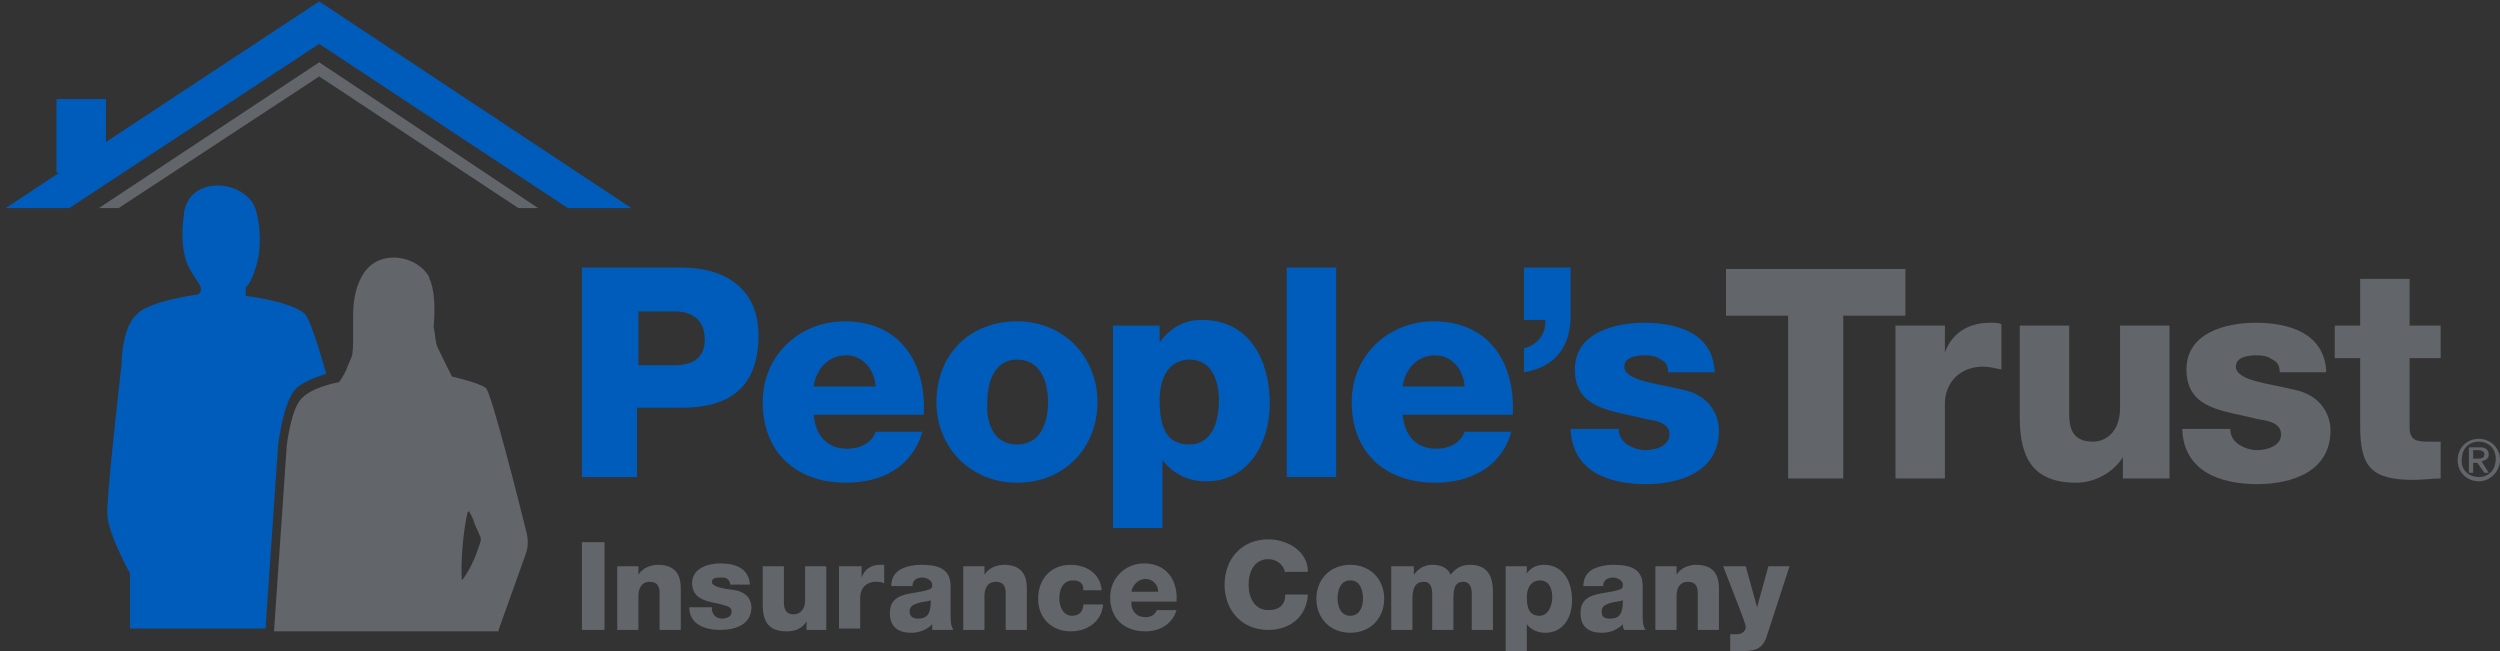 <?xml version="1.0" encoding="UTF-8" standalone="no"?>
<svg width="430px" height="112px" viewBox="0 0 430 112" version="1.1" xmlns="http://www.w3.org/2000/svg" xmlns:xlink="http://www.w3.org/1999/xlink" xmlns:sketch="http://www.bohemiancoding.com/sketch/ns">
    <rect x="0" y="0" width="430" height="112" fill="#333333" stroke="none"/>
    <!-- Generator: Sketch 3.1.1 (8761) - http://www.bohemiancoding.com/sketch -->
    <title>pti-logo-color</title>
    <desc>Created with Sketch.</desc>
    <defs></defs>
    <g id="Page-1" stroke="none" stroke-width="1" fill="none" fill-rule="evenodd" sketch:type="MSPage">
        <g id="PTI_Homepage_Logo_White" sketch:type="MSLayerGroup">
            <g id="Group" sketch:type="MSShapeGroup">
                <g transform="translate(99.605, 46.261)" id="Shape">
                    <path d="M0.729,-0.243 L17.734,-0.243 C24.537,-0.243 30.853,2.922 30.853,11.443 C30.853,20.452 25.751,23.861 17.734,23.861 L9.96,23.861 L9.96,35.791 L0.486,35.791 L0.486,-0.243 L0.729,-0.243 Z M10.203,16.557 L16.52,16.557 C19.435,16.557 21.621,15.339 21.621,12.174 C21.621,8.765 19.435,7.304 16.52,7.304 L10.203,7.304 L10.203,16.557 L10.203,16.557 Z" fill="#005CBA"></path>
                    <path d="M40.328,24.835 C40.571,28.487 42.514,30.922 46.158,30.922 C48.345,30.922 50.288,29.948 51.017,28 L59.034,28 C57.333,34.087 51.989,36.765 45.915,36.765 C37.412,36.765 31.582,31.652 31.582,22.887 C31.582,14.852 37.898,9.009 45.672,9.009 C55.147,9.009 59.763,16.07 59.277,25.078 L40.328,25.078 L40.328,24.835 Z M51.017,20.209 C50.774,17.287 48.831,14.852 45.915,14.852 C43,14.852 40.814,17.043 40.328,20.209 L51.017,20.209 L51.017,20.209 Z" fill="#005CBA"></path>
                    <path d="M75.311,9.009 C83.328,9.009 89.158,15.096 89.158,22.887 C89.158,30.678 83.571,36.765 75.311,36.765 C67.294,36.765 61.463,30.678 61.463,22.887 C61.463,14.852 67.051,9.009 75.311,9.009 L75.311,9.009 Z M75.311,30.191 C79.441,30.191 80.655,26.296 80.655,22.887 C80.655,19.478 79.441,15.583 75.311,15.583 C71.424,15.583 70.209,19.478 70.209,22.887 C69.966,26.296 71.181,30.191 75.311,30.191 L75.311,30.191 Z" fill="#005CBA"></path>
                    <path d="M91.588,9.739 L99.847,9.739 L99.847,12.661 C101.548,10.226 103.977,8.765 107.136,8.765 C115.395,8.765 118.797,15.826 118.797,23.13 C118.797,29.948 115.153,36.522 107.864,36.522 C104.706,36.522 102.277,35.304 100.333,32.87 L100.333,32.87 L100.333,44.557 L91.831,44.557 L91.831,9.739 L91.588,9.739 Z M99.847,22.643 C99.847,27.27 101.062,30.191 104.949,30.191 C108.836,30.191 110.051,26.296 110.051,22.643 C110.051,19.235 108.836,15.583 104.949,15.583 C102.763,15.583 99.847,17.043 99.847,22.643 L99.847,22.643 Z" fill="#005CBA"></path>
                    <path d="M121.712,-0.243 L130.215,-0.243 L130.215,35.791 L121.712,35.791 L121.712,-0.243 L121.712,-0.243 Z" fill="#005CBA"></path>
                    <path d="M141.633,24.835 C141.876,28.487 143.819,30.922 147.463,30.922 C149.65,30.922 151.593,29.948 152.322,28 L160.339,28 C158.638,34.087 153.294,36.765 147.22,36.765 C138.718,36.765 132.887,31.652 132.887,22.887 C132.887,14.852 139.203,9.009 146.977,9.009 C156.452,9.009 161.068,16.07 160.582,25.078 L141.633,25.078 L141.633,24.835 Z M152.322,20.209 C152.079,17.287 150.136,14.852 147.22,14.852 C144.305,14.852 142.119,17.043 141.633,20.209 L152.322,20.209 L152.322,20.209 Z" fill="#005CBA"></path>
                    <path d="M162.525,-0.243 L170.542,-0.243 L170.542,8.035 C170.542,13.148 168.113,16.8 162.525,17.774 L162.525,13.635 C164.712,13.148 166.412,11.2 166.169,8.765 L162.525,8.765 L162.525,-0.243 L162.525,-0.243 Z" fill="#005CBA"></path>
                    <path d="M178.802,27.27 C178.802,28.73 179.288,29.461 180.26,30.191 C180.989,30.678 182.203,31.165 183.418,31.165 C185.119,31.165 187.548,30.435 187.548,28.487 C187.548,26.296 184.876,26.052 183.418,25.809 C178.073,24.348 171.271,24.348 171.271,17.287 C171.271,10.957 178.073,9.252 183.175,9.252 C188.763,9.252 195.079,10.957 195.322,17.774 L187.305,17.774 C187.305,16.8 187.062,16.07 186.09,15.583 C185.362,15.096 184.633,14.852 183.418,14.852 C181.96,14.852 179.774,15.096 179.774,16.8 C179.774,19.235 185.605,19.722 189.492,20.696 C194.836,21.67 196.051,25.565 196.051,27.757 C196.051,34.817 189.492,37.009 183.418,37.009 C177.102,37.009 170.785,34.817 170.542,27.513 L178.802,27.513 L178.802,27.27 Z" fill="#005CBA"></path>
                    <path d="M228.119,8.035 L217.429,8.035 L217.429,36.035 L207.955,36.035 L207.955,8.035 L197.266,8.035 L197.266,-7.10542736e-15 L228.119,-7.10542736e-15 L228.119,8.035 L228.119,8.035 Z" fill="#626569"></path>
                    <path d="M226.661,9.739 L234.921,9.739 L234.921,14.365 C236.136,10.957 239.051,9.252 242.695,9.252 C243.424,9.252 244.153,9.252 244.638,9.496 L244.638,17.287 C243.424,17.043 242.452,16.8 241.48,16.8 C237.35,16.8 234.921,19.722 234.921,23.13 L234.921,36.035 L226.418,36.035 L226.418,9.739 L226.661,9.739 Z" fill="#626569"></path>
                    <path d="M273.791,36.035 L265.531,36.035 L265.531,32.383 C263.831,35.061 260.672,36.765 257.514,36.765 C249.983,36.765 247.797,32.383 247.797,25.565 L247.797,9.739 L256.299,9.739 L256.299,25.078 C256.299,28.487 257.757,29.704 260.429,29.704 C262.13,29.704 265.045,28.487 265.045,23.861 L265.045,9.739 L273.548,9.739 L273.548,36.035 L273.791,36.035 Z" fill="#626569"></path>
                    <path d="M283.994,27.27 C283.994,28.73 284.48,29.461 285.452,30.191 C286.181,30.678 287.395,31.165 288.61,31.165 C290.311,31.165 292.74,30.435 292.74,28.487 C292.74,26.296 290.068,26.052 288.61,25.809 C283.266,24.348 276.463,24.348 276.463,17.287 C276.463,10.957 283.266,9.252 288.367,9.252 C293.955,9.252 300.271,10.957 300.514,17.774 L292.497,17.774 C292.497,16.8 292.254,16.07 291.282,15.583 C290.554,15.096 289.825,14.852 288.61,14.852 C287.153,14.852 284.966,15.096 284.966,16.8 C284.966,19.235 290.797,19.722 294.684,20.696 C300.028,21.67 301.243,25.565 301.243,27.757 C301.243,34.817 294.684,37.009 288.61,37.009 C282.294,37.009 275.977,34.817 275.734,27.513 L283.994,27.513 L283.994,27.27 Z" fill="#626569"></path>
                    <path d="M320.192,15.339 L314.847,15.339 L314.847,27.27 C314.847,29.461 316.062,29.704 318.006,29.704 L320.192,29.704 L320.192,36.035 C318.734,36.035 317.034,36.278 315.576,36.278 C308.288,36.278 306.345,34.087 306.345,27.026 L306.345,15.339 L301.972,15.339 L301.972,9.739 L306.345,9.739 L306.345,1.704 L314.847,1.704 L314.847,9.739 L320.192,9.739 L320.192,15.339 L320.192,15.339 Z" fill="#626569"></path>
                </g>
                <path d="M57.333,93.252 C58.062,96.174 58.305,101.287 58.305,104.209 C57.333,102.748 56.119,100.313 55.633,98.609 L55.39,97.878 L55.39,97.635 L55.633,97.148 L56.362,95.2 C56.605,94.226 56.847,93.496 57.333,93.252 L57.333,93.252 L57.333,93.252 Z" id="Shape" fill="#FFFFFF"></path>
                <path d="M45.672,108.104 L47.859,76.209 C48.102,74.991 48.831,68.904 51.017,66.713 C52.475,65.496 54.661,64.765 56.119,64.278 C54.661,59.165 53.203,54.783 52.475,54.052 C50.288,51.861 42.271,50.887 42.271,50.887 L42.271,49.426 C42.271,49.426 43.243,48.696 43.972,46.017 C44.944,43.339 44.944,39.2 43.972,36.035 C43.243,33.6 40.328,31.896 37.412,31.896 C34.74,31.896 31.825,33.357 31.582,37.252 C31.096,41.148 31.582,43.583 32.068,45.043 C32.311,45.774 32.797,46.504 33.04,46.991 L34.011,48.452 C35.226,50.157 34.011,50.643 34.011,50.643 C34.011,50.643 25.266,51.861 23.565,54.052 C20.893,56.243 20.893,62.817 20.893,62.817 C20.893,62.817 18.22,85.948 18.463,88.626 C18.706,92.035 22.35,98.609 22.35,98.609 L22.35,108.104 L45.672,108.104 C45.672,108.348 45.672,108.104 45.672,108.104 L45.672,108.104 Z" id="Shape" fill="#005CBA"></path>
                <path d="M85.757,108.348 L85.757,108.348 L90.373,95.443 C90.859,94.226 90.859,93.009 90.616,91.791 C89.158,85.948 84.542,67.687 83.571,66.713 C82.113,65.739 77.74,64.765 77.74,64.765 L76.04,61.357 C75.554,60.383 75.068,59.409 75.068,59.165 C74.825,58.191 74.825,57.217 74.582,56.243 C74.825,53.565 74.825,50.643 74.096,48.452 L73.853,47.965 L73.853,47.722 C71.91,44.07 65.836,42.852 62.921,46.504 L62.921,46.504 C61.22,48.696 60.734,51.617 60.734,54.296 L60.734,56 L60.734,57.948 C60.734,59.165 60.734,60.626 60.492,61.357 L59.763,63.061 C59.52,63.791 59.034,64.765 58.305,65.739 C58.305,65.739 53.932,66.47 51.989,68.417 C50.045,70.122 49.316,76.696 49.316,76.696 L47.13,108.591 L85.757,108.591 L85.757,108.348 Z M82.356,93.983 C81.87,95.687 80.655,98.365 79.441,99.826 C79.198,96.661 79.684,91.304 80.412,88.139 L80.655,87.896 C80.898,88.383 81.384,89.113 81.627,90.087 L82.599,92.278 C82.599,92.278 82.842,92.765 82.599,93.252 C82.599,93.496 82.356,93.983 82.356,93.983 L82.356,93.983 Z" id="Shape" fill="#626569"></path>
                <g transform="translate(99.605, 92.522)" id="Shape" fill="#626569">
                    <path d="M0.486,0.73 L4.373,0.73 L4.373,15.826 L0.486,15.826 L0.486,0.73 L0.486,0.73 Z"></path>
                    <path d="M6.802,4.87 L10.203,4.87 L10.203,6.33 C10.932,5.113 12.39,4.626 13.605,4.626 C17.249,4.626 17.492,7.304 17.492,8.765 L17.492,15.826 L13.847,15.826 L13.847,10.47 L13.847,9.496 C13.847,8.522 13.605,7.548 12.147,7.548 C10.689,7.548 10.203,8.765 10.203,9.983 L10.203,15.826 L6.559,15.826 L6.559,4.87 L6.802,4.87 Z"></path>
                    <path d="M22.836,12.174 C22.836,12.661 23.079,13.148 23.322,13.391 C23.565,13.635 24.051,13.878 24.537,13.878 C25.266,13.878 26.237,13.635 26.237,12.661 C26.237,11.687 25.023,11.687 24.537,11.443 C22.35,10.957 19.435,10.713 19.435,7.791 C19.435,5.113 22.35,4.383 24.294,4.383 C26.723,4.383 29.153,5.113 29.395,8.035 L25.994,8.035 C25.994,7.548 25.751,7.304 25.508,7.061 C25.266,6.817 24.78,6.817 24.294,6.817 C23.808,6.817 22.836,6.817 22.836,7.548 C22.836,8.522 25.266,8.765 26.966,9.009 C29.153,9.496 29.638,10.957 29.638,11.93 C29.638,14.852 26.966,15.826 24.294,15.826 C21.621,15.826 18.949,14.852 18.949,11.93 L22.836,11.93 L22.836,12.174 Z"></path>
                    <path d="M42.514,15.826 L39.113,15.826 L39.113,14.365 C38.384,15.583 37.169,16.07 35.712,16.07 C32.554,16.07 31.582,14.365 31.582,11.443 L31.582,4.87 L35.226,4.87 L35.226,11.2 C35.226,12.661 35.955,13.148 36.927,13.148 C37.655,13.148 38.87,12.661 38.87,10.713 L38.87,4.87 L42.514,4.87 L42.514,15.826 L42.514,15.826 Z"></path>
                    <path d="M45.186,4.87 L48.588,4.87 L48.588,6.817 C49.073,5.357 50.288,4.626 51.746,4.626 L52.475,4.626 L52.475,7.791 C51.989,7.548 51.503,7.548 51.017,7.548 C49.316,7.548 48.345,8.765 48.345,10.226 L48.345,15.583 L44.701,15.583 L44.701,4.87 L45.186,4.87 Z"></path>
                    <path d="M53.689,8.278 C53.689,6.817 54.418,5.843 55.39,5.357 C56.362,4.87 57.576,4.626 58.791,4.626 C61.463,4.626 63.893,5.113 63.893,8.278 L63.893,13.148 C63.893,14.122 63.893,15.096 64.379,15.826 L60.734,15.826 L60.734,14.852 C59.763,15.826 58.548,16.313 57.09,16.313 C54.904,16.313 53.446,15.339 53.446,12.904 C53.446,9.252 57.333,9.739 59.763,9.009 C60.492,8.765 60.734,8.765 60.734,8.035 C60.734,7.304 59.763,6.817 59.034,6.817 C58.062,6.817 57.333,7.304 57.333,8.278 L53.689,8.278 L53.689,8.278 Z M58.305,13.878 C60.006,13.878 60.492,12.904 60.492,10.713 C60.006,10.957 59.034,10.957 58.305,11.2 C57.576,11.443 56.847,11.687 56.847,12.661 C56.847,13.635 57.576,13.878 58.305,13.878 L58.305,13.878 Z"></path>
                    <path d="M66.322,4.87 L69.723,4.87 L69.723,6.33 C70.452,5.113 71.91,4.626 73.124,4.626 C76.768,4.626 77.011,7.304 77.011,8.765 L77.011,15.826 L73.367,15.826 L73.367,10.47 L73.367,9.496 C73.367,8.522 73.124,7.548 71.667,7.548 C70.209,7.548 69.723,8.765 69.723,9.983 L69.723,15.826 L66.079,15.826 L66.079,4.87 L66.322,4.87 Z"></path>
                    <path d="M86.729,8.765 C86.729,7.791 86,7.304 85.028,7.304 C83.085,7.304 82.599,9.009 82.599,10.47 C82.599,11.93 83.328,13.391 84.785,13.391 C86,13.391 86.729,12.661 86.729,11.443 L90.13,11.443 C89.887,14.365 87.458,16.07 84.542,16.07 C81.384,16.07 78.955,13.878 78.955,10.47 C78.955,7.061 81.141,4.626 84.542,4.626 C87.215,4.626 89.644,6.087 89.887,9.009 L86.729,9.009 L86.729,8.765 Z"></path>
                    <path d="M94.989,11.2 C94.989,12.661 95.96,13.635 97.418,13.635 C98.39,13.635 99.119,13.148 99.362,12.417 L102.763,12.417 C102.034,14.852 99.847,16.07 97.418,16.07 C93.774,16.07 91.345,13.878 91.345,10.226 C91.345,6.817 94.017,4.383 97.175,4.383 C101.062,4.383 103.006,7.304 102.763,10.957 L94.989,10.957 L94.989,11.2 Z M99.605,9.252 C99.605,8.035 98.633,7.061 97.418,7.061 C96.203,7.061 95.232,8.035 94.989,9.252 L99.605,9.252 L99.605,9.252 Z"></path>
                    <path d="M121.469,6.087 C121.226,4.626 120.011,3.652 118.554,3.652 C116.124,3.652 115.153,5.843 115.153,8.035 C115.153,10.226 116.124,12.417 118.554,12.417 C120.497,12.417 121.469,11.443 121.469,9.739 L125.356,9.739 C125.113,13.635 122.198,15.826 118.554,15.826 C113.938,15.826 111.023,12.417 111.023,8.035 C111.023,3.652 113.938,0.243 118.554,0.243 C121.712,0.243 125.356,2.191 125.356,5.843 L121.469,5.843 L121.469,6.087 Z"></path>
                    <path d="M132.644,4.626 C136.045,4.626 138.475,7.061 138.475,10.47 C138.475,13.878 136.045,16.313 132.644,16.313 C129.243,16.313 126.814,13.878 126.814,10.47 C126.814,7.061 129.243,4.626 132.644,4.626 L132.644,4.626 Z M132.644,13.391 C134.345,13.391 134.831,11.687 134.831,10.47 C134.831,9.009 134.345,7.304 132.644,7.304 C130.944,7.304 130.458,9.009 130.458,10.47 C130.458,11.687 130.944,13.391 132.644,13.391 L132.644,13.391 Z"></path>
                    <path d="M140.175,4.87 L143.576,4.87 L143.576,6.33 C144.305,5.357 145.277,4.626 146.734,4.626 C148.192,4.626 149.407,5.113 149.893,6.33 C150.864,5.113 151.836,4.626 153.294,4.626 C156.695,4.626 157.181,7.304 157.181,9.252 L157.181,15.826 L153.537,15.826 L153.537,9.496 C153.537,8.278 153.051,7.548 152.079,7.548 C150.621,7.548 150.379,8.765 150.379,10.47 L150.379,15.826 L146.734,15.826 L146.734,9.739 C146.734,8.522 146.492,7.548 145.277,7.548 C144.062,7.548 143.333,8.278 143.333,10.47 L143.333,15.826 L139.689,15.826 L139.689,4.87 L140.175,4.87 Z"></path>
                    <path d="M159.61,4.87 L163.011,4.87 L163.011,6.087 C163.74,5.113 164.712,4.626 165.927,4.626 C169.328,4.626 170.785,7.548 170.785,10.713 C170.785,13.635 169.328,16.313 166.169,16.313 C164.955,16.313 163.74,15.826 163.011,14.852 L163.011,14.852 L163.011,19.722 L159.367,19.722 L159.367,4.87 L159.61,4.87 Z M163.011,10.226 C163.011,12.174 163.497,13.391 165.198,13.391 C166.655,13.391 167.384,11.687 167.384,10.226 C167.384,8.765 166.898,7.304 165.198,7.304 C164.226,7.304 163.011,8.035 163.011,10.226 L163.011,10.226 Z"></path>
                    <path d="M172.729,8.278 C172.729,6.817 173.458,5.843 174.429,5.357 C175.401,4.87 176.616,4.626 177.831,4.626 C180.503,4.626 182.932,5.113 182.932,8.278 L182.932,13.148 C182.932,14.122 182.932,15.096 183.418,15.826 L179.774,15.826 C179.531,15.583 179.531,15.096 179.531,14.852 C178.559,15.826 177.345,16.313 175.887,16.313 C173.701,16.313 172.243,15.339 172.243,12.904 C172.243,9.252 176.13,9.739 178.559,9.009 C179.288,8.765 179.531,8.765 179.531,8.035 C179.531,7.304 178.559,6.817 177.831,6.817 C176.859,6.817 176.13,7.304 176.13,8.278 L172.729,8.278 L172.729,8.278 Z M177.345,13.878 C179.045,13.878 179.531,12.904 179.531,10.713 C179.045,10.957 178.073,10.957 177.345,11.2 C176.616,11.443 175.887,11.687 175.887,12.661 C175.887,13.635 176.373,13.878 177.345,13.878 L177.345,13.878 Z"></path>
                    <path d="M185.362,4.87 L188.763,4.87 L188.763,6.33 C189.492,5.113 190.949,4.626 192.164,4.626 C195.808,4.626 196.051,7.304 196.051,8.765 L196.051,15.826 L192.407,15.826 L192.407,10.47 L192.407,9.496 C192.407,8.522 192.164,7.548 190.706,7.548 C189.249,7.548 188.763,8.765 188.763,9.983 L188.763,15.826 L185.119,15.826 L185.119,4.87 L185.362,4.87 Z"></path>
                    <path d="M204.311,16.8 C203.582,19.235 202.124,19.478 199.695,19.478 L197.994,19.478 L197.994,16.557 L199.209,16.557 C199.938,16.557 200.667,16.07 200.667,15.339 C200.667,14.852 199.938,13.148 199.695,12.417 L196.78,4.87 L200.667,4.87 L202.61,11.93 L204.554,4.87 L208.198,4.87 L204.311,16.8 L204.311,16.8 Z"></path>
                </g>
                <path d="M426.356,75.478 C428.299,75.478 430,76.939 430,79.13 C430,81.078 428.299,82.783 426.356,82.783 C424.412,82.783 422.712,81.322 422.712,79.13 C422.712,77.183 424.169,75.478 426.356,75.478 L426.356,75.478 Z M426.356,82.052 C428.056,82.052 429.271,80.835 429.271,78.887 C429.271,77.183 428.056,75.965 426.356,75.965 C424.655,75.965 423.441,77.183 423.441,78.887 C423.198,80.835 424.655,82.052 426.356,82.052 L426.356,82.052 Z M424.898,76.939 L426.599,76.939 C427.571,76.939 428.056,77.426 428.056,78.157 C428.056,78.887 427.571,79.13 426.842,79.374 L428.056,81.322 L427.328,81.322 L426.113,79.617 L425.384,79.617 L425.384,81.322 L424.655,81.322 L424.655,76.939 L424.898,76.939 Z M425.384,78.887 L426.113,78.887 C426.599,78.887 427.328,78.887 427.328,78.157 C427.328,77.67 426.842,77.426 426.356,77.426 L425.384,77.426 L425.384,78.887 L425.384,78.887 Z" id="Shape" fill="#626569"></path>
                <g>
                    <path d="M20.407,35.791 L54.904,13.148 L89.158,35.791 L92.559,35.791 L54.904,10.713 L17.006,35.791 L20.407,35.791 Z" id="Shape" fill="#626569"></path>
                    <path d="M54.904,7.548 L97.661,35.791 L108.593,35.791 L54.904,0.243 L0.972,35.791 L11.904,35.791 L54.904,7.548 Z" id="Shape" fill="#005CBA"></path>
                    <rect id="Rectangle-path" fill="#005CBA" x="9.718" y="17.043" width="8.503" height="12.661"></rect>
                </g>
            </g>
        </g>
    </g>
</svg>